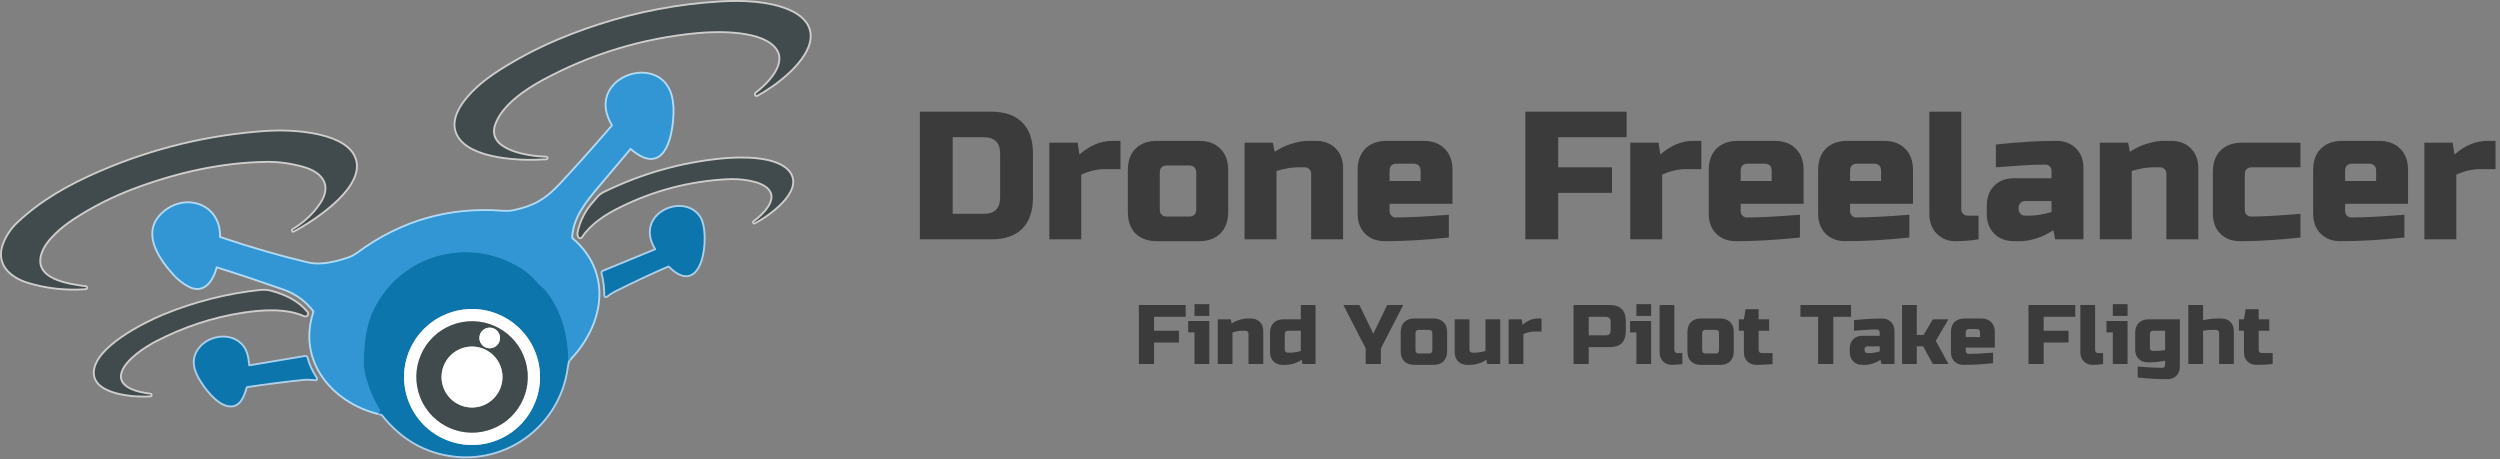 <svg width="1334" height="245" viewBox="0 0 1334 245" fill="none" xmlns="http://www.w3.org/2000/svg">
<rect x="0" y="0" width="1334" height="245" fill="#808080" stroke="none"/>
<path d="M528.801 59.587C536.134 59.587 541.682 61.501 545.446 65.329C549.274 69.093 551.189 74.641 551.189 81.974V105.335C551.189 112.667 549.274 118.248 545.446 122.076C541.682 125.84 536.134 127.722 528.801 127.722H490.84V59.587H528.801ZM533.668 81.974C533.668 76.134 530.748 73.214 524.908 73.214H508.361V114.095H524.908C530.748 114.095 533.668 111.175 533.668 105.335V81.974ZM589.61 90.247C585.522 90.247 581.304 91.221 576.956 93.168V127.722H559.922V76.134H575.009L575.983 82.46C581.563 77.594 587.404 75.16 593.503 75.16H597.884V90.247H589.61ZM655.354 113.121C655.354 117.988 653.959 121.817 651.168 124.607C648.443 127.333 644.647 128.695 639.78 128.695H617.393C612.526 128.695 608.697 127.333 605.907 124.607C603.181 121.817 601.819 117.988 601.819 113.121V90.734C601.819 85.867 603.181 82.071 605.907 79.346C608.697 76.555 612.526 75.16 617.393 75.16H639.78C644.647 75.16 648.443 76.555 651.168 79.346C653.959 82.071 655.354 85.867 655.354 90.734V113.121ZM638.32 92.194C638.32 89.599 637.022 88.301 634.426 88.301H622.746C620.15 88.301 618.853 89.599 618.853 92.194V111.661C618.853 114.257 620.15 115.555 622.746 115.555H634.426C637.022 115.555 638.32 114.257 638.32 111.661V92.194ZM692.817 89.274C689.378 89.274 685.484 89.923 681.136 91.221V127.722H664.103V76.134H679.19L680.163 81.001C683.213 78.989 686.328 77.529 689.507 76.62C692.752 75.647 695.477 75.16 697.684 75.16H702.064C706.476 75.16 710.013 76.491 712.673 79.151C715.334 81.812 716.664 85.348 716.664 89.761V127.722H699.63V92.681C699.63 91.707 699.306 90.896 698.657 90.247C698.008 89.599 697.197 89.274 696.224 89.274H692.817ZM745.367 87.327C742.771 87.327 741.474 88.625 741.474 91.221V96.574H758.021V91.221C758.021 88.625 756.723 87.327 754.127 87.327H745.367ZM773.108 126.749C760.584 128.046 749.228 128.695 739.04 128.695C734.628 128.695 731.091 127.365 728.43 124.704C725.77 122.044 724.44 118.507 724.44 114.095V90.734C724.44 85.867 725.802 82.071 728.528 79.346C731.318 76.555 735.147 75.16 740.014 75.16H759.481C764.348 75.16 768.144 76.555 770.869 79.346C773.659 82.071 775.055 85.867 775.055 90.734V108.741H741.474V112.635C741.474 113.608 741.798 114.419 742.447 115.068C743.096 115.717 743.907 116.042 744.88 116.042C751.305 116.042 760.714 115.555 773.108 114.582V126.749ZM831.453 127.722H813.932V59.587H867.954V73.214H831.453V89.274H860.167V102.901H831.453V127.722ZM899.584 90.247C895.496 90.247 891.278 91.221 886.93 93.168V127.722H869.897V76.134H884.984L885.957 82.46C891.538 77.594 897.378 75.16 903.478 75.16H907.858V90.247H899.584ZM932.72 87.327C930.125 87.327 928.827 88.625 928.827 91.221V96.574H945.374V91.221C945.374 88.625 944.076 87.327 941.481 87.327H932.72ZM960.461 126.749C947.937 128.046 936.581 128.695 926.394 128.695C921.981 128.695 918.444 127.365 915.784 124.704C913.123 122.044 911.793 118.507 911.793 114.095V90.734C911.793 85.867 913.156 82.071 915.881 79.346C918.672 76.555 922.5 75.16 927.367 75.16H946.834C951.701 75.16 955.497 76.555 958.222 79.346C961.013 82.071 962.408 85.867 962.408 90.734V108.741H928.827V112.635C928.827 113.608 929.151 114.419 929.8 115.068C930.449 115.717 931.26 116.042 932.234 116.042C938.658 116.042 948.067 115.555 960.461 114.582V126.749ZM991.084 87.327C988.489 87.327 987.191 88.625 987.191 91.221V96.574H1003.74V91.221C1003.74 88.625 1002.44 87.327 999.844 87.327H991.084ZM1018.83 126.749C1006.3 128.046 994.945 128.695 984.757 128.695C980.345 128.695 976.808 127.365 974.148 124.704C971.487 122.044 970.157 118.507 970.157 114.095V90.734C970.157 85.867 971.52 82.071 974.245 79.346C977.035 76.555 980.864 75.16 985.731 75.16H1005.2C1010.06 75.16 1013.86 76.555 1016.59 79.346C1019.38 82.071 1020.77 85.867 1020.77 90.734V108.741H987.191V112.635C987.191 113.608 987.515 114.419 988.164 115.068C988.813 115.717 989.624 116.042 990.597 116.042C997.022 116.042 1006.43 115.555 1018.83 114.582V126.749ZM1055.77 127.722C1051.43 128.371 1047.27 128.695 1043.32 128.695C1039.42 128.695 1036.15 127.365 1033.48 124.704C1030.82 122.044 1029.49 118.507 1029.49 114.095V59.587H1046.53V111.661C1046.53 112.635 1046.85 113.446 1047.5 114.095C1048.15 114.744 1048.96 115.068 1049.93 115.068H1055.77V127.722ZM1083.01 115.068C1086.45 115.068 1090.35 114.419 1094.69 113.121V107.281H1080.58C1079.61 107.281 1078.8 107.606 1078.15 108.255C1077.5 108.904 1077.17 109.715 1077.17 110.688V111.661C1077.17 112.635 1077.5 113.446 1078.15 114.095C1078.8 114.744 1079.61 115.068 1080.58 115.068H1083.01ZM1065.01 77.107C1076.88 75.809 1087.59 75.16 1097.13 75.16C1101.54 75.16 1105.08 76.491 1107.74 79.151C1110.4 81.812 1111.73 85.348 1111.73 89.761V127.722H1096.64L1095.67 122.855C1092.62 124.867 1089.47 126.359 1086.23 127.333C1083.05 128.241 1080.35 128.695 1078.15 128.695H1074.74C1070.33 128.695 1066.79 127.365 1064.13 124.704C1061.47 122.044 1060.14 118.507 1060.14 114.095V109.715C1060.14 105.302 1061.47 101.766 1064.13 99.105C1066.79 96.445 1070.33 95.114 1074.74 95.114H1094.69V91.221C1094.69 90.247 1094.37 89.436 1093.72 88.787C1093.07 88.138 1092.26 87.814 1091.29 87.814C1087.07 87.814 1082.4 88.009 1077.27 88.398C1072.21 88.787 1068.12 89.079 1065.01 89.274V77.107ZM1149.18 89.274C1145.74 89.274 1141.84 89.923 1137.5 91.221V127.722H1120.46V76.134H1135.55L1136.52 81.001C1139.57 78.989 1142.69 77.529 1145.87 76.62C1149.11 75.647 1151.84 75.16 1154.04 75.16H1158.42C1162.84 75.16 1166.37 76.491 1169.03 79.151C1171.69 81.812 1173.02 85.348 1173.02 89.761V127.722H1155.99V92.681C1155.99 91.707 1155.66 90.896 1155.02 90.247C1154.37 89.599 1153.56 89.274 1152.58 89.274H1149.18ZM1227.52 126.749C1215.39 128.046 1204.68 128.695 1195.4 128.695C1190.99 128.695 1187.45 127.365 1184.79 124.704C1182.13 122.044 1180.8 118.507 1180.8 114.095V91.707C1180.8 86.841 1182.16 83.045 1184.89 80.319C1187.68 77.529 1191.51 76.134 1196.37 76.134H1227.52V89.274H1201.73C1199.13 89.274 1197.83 90.572 1197.83 93.168V112.148C1197.83 113.121 1198.16 113.933 1198.81 114.582C1199.45 115.23 1200.27 115.555 1201.24 115.555C1207.08 115.555 1215.84 115.068 1227.52 114.095V126.749ZM1255.24 87.327C1252.65 87.327 1251.35 88.625 1251.35 91.221V96.574H1267.9V91.221C1267.9 88.625 1266.6 87.327 1264 87.327H1255.24ZM1282.98 126.749C1270.46 128.046 1259.1 128.695 1248.92 128.695C1244.5 128.695 1240.97 127.365 1238.31 124.704C1235.64 122.044 1234.31 118.507 1234.31 114.095V90.734C1234.31 85.867 1235.68 82.071 1238.4 79.346C1241.19 76.555 1245.02 75.16 1249.89 75.16H1269.36C1274.22 75.16 1278.02 76.555 1280.74 79.346C1283.53 82.071 1284.93 85.867 1284.93 90.734V108.741H1251.35V112.635C1251.35 113.608 1251.67 114.419 1252.32 115.068C1252.97 115.717 1253.78 116.042 1254.76 116.042C1261.18 116.042 1270.59 115.555 1282.98 114.582V126.749ZM1323.34 90.247C1319.25 90.247 1315.03 91.221 1310.69 93.168V127.722H1293.65V76.134H1308.74L1309.71 82.46C1315.29 77.594 1321.13 75.16 1327.23 75.16H1331.61V90.247H1323.34Z" fill="#3A3B3A"/>
<path d="M615.8 194.244H607.7V162.744H632.675V169.044H615.8V176.469H629.075V182.769H615.8V194.244ZM645.275 171.294V194.244H637.4V177.369H634.025V171.294H645.275ZM637.4 162.294H645.275V168.594H637.4V162.294ZM663.064 176.469C661.474 176.469 659.674 176.769 657.664 177.369V194.244H649.789V170.394H656.764L657.214 172.644C658.624 171.714 660.064 171.039 661.534 170.619C663.034 170.169 664.294 169.944 665.314 169.944H667.339C669.379 169.944 671.014 170.559 672.244 171.789C673.474 173.019 674.089 174.654 674.089 176.694V194.244H666.214V178.044C666.214 177.594 666.064 177.219 665.764 176.919C665.464 176.619 665.089 176.469 664.639 176.469H663.064ZM695.009 194.244L694.559 191.994C693.149 192.924 691.694 193.614 690.194 194.064C688.724 194.484 687.479 194.694 686.459 194.694H684.434C682.394 194.694 680.759 194.079 679.529 192.849C678.299 191.619 677.684 189.984 677.684 187.944V177.594C677.684 175.344 678.314 173.589 679.574 172.329C680.864 171.039 682.634 170.394 684.884 170.394H694.109V162.744H701.984V194.244H695.009ZM688.709 188.169C690.299 188.169 692.099 187.869 694.109 187.269V176.469H687.359C686.159 176.469 685.559 177.069 685.559 178.269V186.594C685.559 187.044 685.709 187.419 686.009 187.719C686.309 188.019 686.684 188.169 687.134 188.169H688.709ZM716.82 162.744H725.37L732.795 178.044L740.22 162.744H748.77L736.845 185.919V194.244H728.745V185.919L716.82 162.744ZM772.175 187.494C772.175 189.744 771.53 191.514 770.24 192.804C768.98 194.064 767.225 194.694 764.975 194.694H754.625C752.375 194.694 750.605 194.064 749.315 192.804C748.055 191.514 747.425 189.744 747.425 187.494V177.144C747.425 174.894 748.055 173.139 749.315 171.879C750.605 170.589 752.375 169.944 754.625 169.944H764.975C767.225 169.944 768.98 170.589 770.24 171.879C771.53 173.139 772.175 174.894 772.175 177.144V187.494ZM764.3 177.819C764.3 176.619 763.7 176.019 762.5 176.019H757.1C755.9 176.019 755.3 176.619 755.3 177.819V186.819C755.3 188.019 755.9 188.619 757.1 188.619H762.5C763.7 188.619 764.3 188.019 764.3 186.819V177.819ZM787.245 188.169C788.835 188.169 790.635 187.869 792.645 187.269V170.394H800.52V194.244H793.545L793.095 191.994C791.685 192.924 790.23 193.614 788.73 194.064C787.26 194.484 786.015 194.694 784.995 194.694H782.97C780.93 194.694 779.295 194.079 778.065 192.849C776.835 191.619 776.22 189.984 776.22 187.944V170.394H784.095V186.594C784.095 187.044 784.245 187.419 784.545 187.719C784.845 188.019 785.22 188.169 785.67 188.169H787.245ZM818.729 176.919C816.839 176.919 814.889 177.369 812.879 178.269V194.244H805.004V170.394H811.979L812.429 173.319C815.009 171.069 817.709 169.944 820.529 169.944H822.554V176.919H818.729ZM839.643 162.744H858.543C861.693 162.744 863.973 163.464 865.383 164.904C866.823 166.314 867.543 168.594 867.543 171.744V176.244C867.543 179.394 866.823 181.689 865.383 183.129C863.973 184.539 861.693 185.244 858.543 185.244H847.743V194.244H839.643V162.744ZM859.443 171.744C859.443 169.944 858.543 169.044 856.743 169.044H847.743V178.944H856.743C858.543 178.944 859.443 178.044 859.443 176.244V171.744ZM881.042 171.294V194.244H873.167V177.369H869.792V171.294H881.042ZM873.167 162.294H881.042V168.594H873.167V162.294ZM897.706 194.244C895.696 194.544 893.776 194.694 891.946 194.694C890.146 194.694 888.631 194.079 887.401 192.849C886.171 191.619 885.556 189.984 885.556 187.944V162.744H893.431V186.819C893.431 187.269 893.581 187.644 893.881 187.944C894.181 188.244 894.556 188.394 895.006 188.394H897.706V194.244ZM925.149 187.494C925.149 189.744 924.504 191.514 923.214 192.804C921.954 194.064 920.199 194.694 917.949 194.694H907.599C905.349 194.694 903.579 194.064 902.289 192.804C901.029 191.514 900.399 189.744 900.399 187.494V177.144C900.399 174.894 901.029 173.139 902.289 171.879C903.579 170.589 905.349 169.944 907.599 169.944H917.949C920.199 169.944 921.954 170.589 923.214 171.879C924.504 173.139 925.149 174.894 925.149 177.144V187.494ZM917.274 177.819C917.274 176.619 916.674 176.019 915.474 176.019H910.074C908.874 176.019 908.274 176.619 908.274 177.819V186.819C908.274 188.019 908.874 188.619 910.074 188.619H915.474C916.674 188.619 917.274 188.019 917.274 186.819V177.819ZM945.843 194.244C942.933 194.544 940.083 194.694 937.293 194.694C935.253 194.694 933.618 194.079 932.388 192.849C931.158 191.619 930.543 189.984 930.543 187.944V176.469H927.843V170.394H930.543L931.443 164.994H938.418V170.394H944.043V176.469H938.418V186.819C938.418 187.269 938.568 187.644 938.868 187.944C939.168 188.244 939.543 188.394 939.993 188.394H945.843V194.244ZM978.254 194.244H970.154V169.044H960.704V162.744H987.704V169.044H978.254V194.244ZM997.618 188.394C999.208 188.394 1001.01 188.094 1003.02 187.494V184.794H996.493C996.043 184.794 995.668 184.944 995.368 185.244C995.068 185.544 994.918 185.919 994.918 186.369V186.819C994.918 187.269 995.068 187.644 995.368 187.944C995.668 188.244 996.043 188.394 996.493 188.394H997.618ZM989.293 170.844C994.783 170.244 999.733 169.944 1004.14 169.944C1006.18 169.944 1007.82 170.559 1009.05 171.789C1010.28 173.019 1010.89 174.654 1010.89 176.694V194.244H1003.92L1003.47 191.994C1002.06 192.924 1000.6 193.614 999.103 194.064C997.633 194.484 996.388 194.694 995.368 194.694H993.793C991.753 194.694 990.118 194.079 988.888 192.849C987.658 191.619 987.043 189.984 987.043 187.944V185.919C987.043 183.879 987.658 182.244 988.888 181.014C990.118 179.784 991.753 179.169 993.793 179.169H1003.02V177.369C1003.02 176.919 1002.87 176.544 1002.57 176.244C1002.27 175.944 1001.89 175.794 1001.44 175.794C999.493 175.794 997.333 175.884 994.963 176.064C992.623 176.244 990.733 176.379 989.293 176.469V170.844ZM1022.81 184.794V194.244H1014.93V162.744H1022.81V178.719H1026.41L1031.36 170.394H1039.68L1032.93 181.869L1039.68 194.244H1031.36L1026.18 184.794H1022.81ZM1050.7 175.569C1049.5 175.569 1048.9 176.169 1048.9 177.369V179.844H1056.55V177.369C1056.55 176.169 1055.95 175.569 1054.75 175.569H1050.7ZM1063.52 193.794C1057.73 194.394 1052.48 194.694 1047.77 194.694C1045.73 194.694 1044.1 194.079 1042.87 192.849C1041.64 191.619 1041.02 189.984 1041.02 187.944V177.144C1041.02 174.894 1041.65 173.139 1042.91 171.879C1044.2 170.589 1045.97 169.944 1048.22 169.944H1057.22C1059.47 169.944 1061.23 170.589 1062.49 171.879C1063.78 173.139 1064.42 174.894 1064.42 177.144V185.469H1048.9V187.269C1048.9 187.719 1049.05 188.094 1049.35 188.394C1049.65 188.694 1050.02 188.844 1050.47 188.844C1053.44 188.844 1057.79 188.619 1063.52 188.169V193.794ZM1090.5 194.244H1082.4V162.744H1107.37V169.044H1090.5V176.469H1103.77V182.769H1090.5V194.244ZM1122.22 194.244C1120.21 194.544 1118.29 194.694 1116.46 194.694C1114.66 194.694 1113.15 194.079 1111.92 192.849C1110.69 191.619 1110.07 189.984 1110.07 187.944V162.744H1117.95V186.819C1117.95 187.269 1118.1 187.644 1118.4 187.944C1118.7 188.244 1119.07 188.394 1119.52 188.394H1122.22V194.244ZM1135.27 171.294V194.244H1127.39V177.369H1124.02V171.294H1135.27ZM1127.39 162.294H1135.27V168.594H1127.39V162.294ZM1155.3 192.444C1152.39 193.044 1149.84 193.344 1147.65 193.344H1146.08C1144.04 193.344 1142.4 192.729 1141.17 191.499C1139.94 190.269 1139.33 188.634 1139.33 186.594V177.594C1139.33 175.344 1139.96 173.589 1141.22 172.329C1142.51 171.039 1144.28 170.394 1146.53 170.394H1163.18V195.594C1163.18 197.634 1162.56 199.269 1161.33 200.499C1160.1 201.729 1158.47 202.344 1156.43 202.344C1151.72 202.344 1146.47 202.044 1140.68 201.444V195.594C1146.41 196.044 1150.76 196.269 1153.73 196.269C1154.18 196.269 1154.55 196.119 1154.85 195.819C1155.15 195.519 1155.3 195.144 1155.3 194.694V192.444ZM1149.9 187.269C1151.79 187.269 1153.59 187.119 1155.3 186.819V176.469H1149C1147.8 176.469 1147.2 177.069 1147.2 178.269V185.694C1147.2 186.144 1147.35 186.519 1147.65 186.819C1147.95 187.119 1148.33 187.269 1148.78 187.269H1149.9ZM1175.56 170.844C1178.47 170.244 1181.02 169.944 1183.21 169.944H1185.23C1187.27 169.944 1188.91 170.559 1190.14 171.789C1191.37 173.019 1191.98 174.654 1191.98 176.694V194.244H1184.11V177.594C1184.11 177.144 1183.96 176.769 1183.66 176.469C1183.36 176.169 1182.98 176.019 1182.53 176.019H1180.96C1179.82 176.019 1178.77 176.079 1177.81 176.199C1176.88 176.319 1176.13 176.409 1175.56 176.469V194.244H1167.68V162.744H1175.56V170.844ZM1212.68 194.244C1209.77 194.544 1206.92 194.694 1204.13 194.694C1202.09 194.694 1200.45 194.079 1199.22 192.849C1197.99 191.619 1197.38 189.984 1197.38 187.944V176.469H1194.68V170.394H1197.38L1198.28 164.994H1205.25V170.394H1210.88V176.469H1205.25V186.819C1205.25 187.269 1205.4 187.644 1205.7 187.944C1206 188.244 1206.38 188.394 1206.83 188.394H1212.68V194.244Z" fill="#3A3B3A"/>
<path d="M45.835 153.255C36.735 151.975 16.835 149.555 21.775 134.885C24.155 127.815 32.745 120.615 39.365 116.325C49.645 109.675 60.495 104.225 71.915 99.985C94.725 91.515 118.435 86.185 142.515 85.875C148.775 85.805 155.275 86.705 162.015 88.585C172.585 91.545 177.955 98.885 171.185 108.895C167.345 114.575 162.395 119.185 156.325 122.725C156.295 122.745 156.285 122.765 156.295 122.805C156.325 122.885 156.335 122.955 156.335 123.035C156.335 123.165 156.385 123.205 156.505 123.145C166.905 117.675 196.995 98.395 188.495 82.885C181.785 70.635 154.335 69.565 143.075 70.295C111.855 72.305 81.965 79.485 53.395 91.825C37.165 98.845 22.245 107.105 9.445 119.245C6.275 122.245 3.875 125.825 2.225 129.975C-2.045 140.725 5.745 147.625 15.005 150.455C24.745 153.425 34.945 154.555 45.615 153.845C45.895 153.825 46.045 153.705 46.045 153.485C46.025 153.365 45.945 153.275 45.835 153.255Z" stroke="#CFCECD" stroke-width="2"/>
<path d="M291.595 84.135C282.635 83.915 258.405 80.835 263.905 65.955C267.695 55.675 279.925 47.325 289.705 42.065C315.545 28.175 343.015 19.875 372.095 17.165C382.995 16.155 407.925 15.515 414.935 26.295C420.255 34.475 409.925 45.065 403.455 49.895C403.335 49.985 403.285 50.135 403.325 50.285C403.345 50.365 403.375 50.455 403.395 50.535C403.445 50.695 403.615 50.785 403.775 50.745C403.795 50.735 403.815 50.735 403.825 50.725C413.485 45.535 428.455 34.155 431.535 23.125C433.955 14.475 428.205 8.765 420.765 5.605C410.155 1.105 396.375 0.525 384.155 1.275C362.095 2.615 340.585 6.685 319.615 13.465C299.755 19.895 281.255 28.125 263.855 39.765C255.415 45.405 238.085 59.975 244.365 71.985C250.965 84.625 278.935 85.405 290.425 84.545C290.435 84.545 290.645 84.565 291.035 84.595C291.265 84.615 291.485 84.525 291.685 84.345C291.735 84.305 291.735 84.225 291.695 84.175C291.665 84.155 291.625 84.135 291.595 84.135Z" stroke="#CFCECD" stroke-width="2"/>
<path d="M201.985 220.485C203.155 220.615 203.955 220.935 204.365 221.455C214.435 234.165 227.125 241.405 242.435 243.165C271.815 246.565 298.475 225.605 302.425 196.355C302.645 194.725 302.915 193.395 303.235 192.365" stroke="#AECFE9" stroke-width="2"/>
<path d="M303.235 192.365C321.635 173.615 326.865 145.975 305.105 127.425C304.905 127.255 304.805 127.015 304.815 126.765C305.365 115.905 312.065 107.665 319.135 99.265C324.785 92.555 330.455 85.835 336.155 79.105C336.345 78.885 336.555 78.865 336.775 79.055C353.535 93.695 358.105 74.415 358.805 62.255C359.135 56.605 358.565 52.065 357.105 48.635C348.775 29.055 312.815 42.745 326.865 66.415C327.055 66.735 327.025 67.135 326.785 67.415C317.685 77.995 308.535 88.245 299.335 98.145C291.495 106.585 285.385 110.195 274.365 112.605C272.515 113.005 270.455 113.125 268.155 112.945C239.825 110.805 214.205 118.155 191.285 134.995C189.455 136.335 187.685 137.295 185.955 137.885C179.425 140.095 171.195 142.145 164.445 140.565C149.775 137.135 134.075 132.595 117.335 126.955C117.075 126.865 116.905 126.615 116.915 126.345C117.315 109.015 98.655 103.105 86.945 113.835C75.905 123.955 84.715 137.055 92.585 145.955C95.105 148.805 97.935 151.025 101.055 152.615C108.825 156.545 113.365 149.385 115.155 142.535C115.245 142.195 115.455 142.075 115.785 142.185C126.365 145.475 138.195 149.425 151.295 154.005C157.915 156.325 163.335 160.245 167.575 165.785C167.745 166.015 167.795 166.315 167.715 166.585C159.055 192.655 177.635 214.375 201.985 220.485" stroke="#B3DAF3" stroke-width="2"/>
<path d="M303.235 192.365C303.155 177.825 299.225 165.485 291.445 155.355C290.245 153.795 287.845 152.175 286.165 150.185C283.925 147.525 281.335 145.245 278.375 143.365C250.505 125.615 214.125 135.425 199.405 165.075C195.275 173.385 194.485 182.415 194.105 191.535C193.975 194.655 194.255 197.555 194.945 200.245C196.615 206.745 199.195 212.885 202.685 218.665C202.845 218.935 202.845 219.205 202.665 219.465L201.975 220.475" stroke="#64AADD" stroke-width="2"/>
<path d="M421.295 92.335C415.165 83.455 394.595 84.135 385.305 85.035C363.555 87.135 342.615 93.075 322.495 102.845C319.615 104.255 318.765 105.975 316.955 107.945C312.715 112.605 309.945 118.025 308.645 124.205C308.565 124.585 308.575 124.945 308.675 125.275C308.795 125.645 308.915 125.975 309.035 126.275C309.165 126.585 309.525 126.725 309.835 126.595C309.945 126.545 310.035 126.465 310.105 126.375C314.945 119.005 322.955 113.955 330.715 110.125C348.905 101.125 368.115 96.125 388.355 95.125C394.695 94.805 406.045 95.745 410.455 100.665C415.845 106.685 407.375 114.875 402.305 118.545C402.265 118.575 402.255 118.605 402.285 118.645C402.305 118.665 402.315 118.685 402.325 118.705C402.365 118.785 402.425 118.815 402.495 118.775C409.785 115.005 428.075 102.175 421.295 92.335Z" stroke="#CFCECD" stroke-width="2"/>
<path d="M80.225 210.555C74.405 209.945 61.365 207.385 64.495 198.265C66.825 191.485 76.955 184.835 83.245 181.585C97.855 174.015 113.325 168.905 129.235 166.435C139.485 164.845 152.755 163.865 162.515 168.315C163.025 168.545 163.625 168.315 163.855 167.815C164.015 167.465 163.965 167.055 163.715 166.755C158.875 160.875 151.805 157.575 144.605 155.645C142.745 155.145 140.735 155.005 138.585 155.245C120.915 157.165 103.835 161.515 87.355 168.295C77.315 172.415 50.505 185.725 50.545 198.965C50.585 210.355 72.615 211.625 80.215 211.015C80.345 211.015 80.445 210.915 80.445 210.795C80.445 210.655 80.345 210.555 80.225 210.555Z" stroke="#CFCECD" stroke-width="2"/>
<path d="M132.525 195.005C131.955 189.965 131.395 185.765 127.125 182.605C121.255 178.255 111.985 179.845 107.195 185.215C103.135 189.745 102.825 195.095 106.255 201.255C109.245 206.615 115.555 215.045 121.665 216.245C127.625 217.425 129.705 211.645 131.185 206.595C131.265 206.325 131.485 206.135 131.765 206.085C141.885 204.555 152.035 203.255 162.225 202.205C164.185 201.995 166.245 202.275 168.315 202.395C168.775 202.425 168.875 202.235 168.625 201.855C166.335 198.445 164.645 194.755 163.555 190.775C163.495 190.535 163.255 190.385 163.005 190.425L133.085 195.435C132.755 195.485 132.565 195.345 132.525 195.005Z" stroke="#AECFE9" stroke-width="2"/>
<path d="M349.795 133.435L321.745 144.995C321.445 145.125 321.345 145.345 321.425 145.655C322.485 149.585 322.995 153.595 322.955 157.675C322.945 157.885 323.115 158.065 323.325 158.075C323.425 158.075 323.515 158.045 323.595 157.975C324.915 156.865 326.375 155.905 327.985 155.095C337.315 150.395 346.795 145.945 356.425 141.745C356.695 141.635 357.005 141.685 357.205 141.895C374.995 159.795 378.425 124.625 373.465 116.345C365.305 102.725 338.615 114.275 350.045 132.695C350.235 133.035 350.155 133.275 349.795 133.435Z" stroke="#AECFE9" stroke-width="2"/>
<path d="M286.755 191.195C281.245 171.935 261.165 160.785 241.905 166.295C222.645 171.805 211.495 191.885 217.005 211.145C222.515 230.405 242.595 241.555 261.855 236.045C281.125 230.535 292.275 210.455 286.755 191.195Z" stroke="#AECFE9" stroke-width="2"/>
<path d="M280.475 192.965C275.955 177.175 259.495 168.045 243.715 172.555C227.925 177.075 218.795 193.535 223.305 209.315C227.825 225.105 244.285 234.235 260.065 229.725C275.855 225.205 284.995 208.745 280.475 192.965Z" stroke="#CFCECD" stroke-width="2"/>
<path d="M266.605 178.815C265.765 175.885 262.715 174.195 259.785 175.035C256.855 175.875 255.165 178.925 256.005 181.855C256.845 184.785 259.895 186.475 262.825 185.635C265.755 184.795 267.445 181.745 266.605 178.815Z" stroke="#CFCECD" stroke-width="2"/>
<path d="M267.494 196.715C265.024 188.085 256.024 183.095 247.394 185.555C238.764 188.025 233.774 197.025 236.234 205.655C238.704 214.285 247.704 219.275 256.334 216.815C264.964 214.345 269.964 205.345 267.494 196.715Z" stroke="#CFCECD" stroke-width="2"/>
<path d="M45.835 153.255C45.945 153.265 46.025 153.365 46.025 153.475C46.025 153.695 45.875 153.815 45.595 153.835C34.925 154.555 24.725 153.425 14.985 150.445C5.725 147.615 -2.075 140.715 2.205 129.965C3.855 125.805 6.265 122.235 9.425 119.235C22.225 107.095 37.145 98.835 53.375 91.815C81.945 79.475 111.845 72.295 143.055 70.285C154.305 69.555 181.765 70.625 188.475 82.875C196.975 98.385 166.885 117.665 156.485 123.135C156.365 123.195 156.315 123.165 156.315 123.025C156.315 122.955 156.305 122.875 156.275 122.795C156.265 122.755 156.275 122.725 156.305 122.715C162.375 119.175 167.335 114.565 171.165 108.885C177.935 98.875 172.575 91.535 161.995 88.575C155.265 86.695 148.765 85.795 142.495 85.865C118.415 86.175 94.705 91.505 71.895 99.975C60.475 104.215 49.625 109.665 39.345 116.315C32.725 120.605 24.135 127.805 21.755 134.875C16.835 149.555 36.735 151.975 45.835 153.255Z" fill="#414B4D"/>
<path d="M291.594 84.135C291.664 84.135 291.714 84.195 291.714 84.255C291.714 84.285 291.694 84.325 291.674 84.345C291.474 84.525 291.264 84.615 291.024 84.595C290.624 84.565 290.424 84.545 290.414 84.545C278.924 85.415 250.954 84.625 244.354 71.985C238.074 59.975 255.404 45.405 263.844 39.765C281.244 28.125 299.744 19.895 319.604 13.465C340.574 6.675 362.084 2.615 384.144 1.275C396.374 0.525 410.154 1.115 420.754 5.605C428.204 8.765 433.954 14.465 431.524 23.125C428.444 34.155 413.474 45.545 403.814 50.725C403.664 50.805 403.484 50.745 403.404 50.595C403.394 50.575 403.384 50.555 403.384 50.545C403.364 50.465 403.334 50.375 403.314 50.295C403.274 50.145 403.324 49.995 403.444 49.905C409.914 45.065 420.234 34.485 414.924 26.305C407.924 15.525 382.984 16.155 372.084 17.175C343.004 19.885 315.544 28.185 289.694 42.075C279.914 47.335 267.694 55.685 263.894 65.965C258.404 80.835 282.634 83.915 291.594 84.135Z" fill="#414B4D"/>
<path d="M303.235 192.365C303.155 177.825 299.225 165.485 291.445 155.355C290.245 153.795 287.845 152.175 286.165 150.185C283.925 147.525 281.335 145.245 278.375 143.365C250.505 125.615 214.125 135.425 199.405 165.075C195.275 173.385 194.485 182.415 194.105 191.535C193.975 194.655 194.255 197.555 194.945 200.245C196.615 206.745 199.195 212.885 202.685 218.665C202.845 218.935 202.845 219.205 202.665 219.465L201.975 220.475C177.635 214.365 159.045 192.645 167.705 166.575C167.795 166.305 167.745 166.005 167.565 165.775C163.325 160.245 157.895 156.315 151.285 153.995C138.195 149.405 126.355 145.465 115.775 142.175C115.445 142.075 115.235 142.185 115.145 142.525C113.355 149.375 108.805 156.535 101.045 152.605C97.915 151.015 95.095 148.795 92.575 145.945C84.695 137.035 75.885 123.945 86.935 113.825C98.645 103.085 117.305 109.005 116.905 126.335C116.895 126.615 117.065 126.865 117.325 126.945C134.065 132.585 149.775 137.125 164.435 140.555C171.185 142.135 179.415 140.085 185.945 137.875C187.675 137.295 189.445 136.325 191.275 134.985C214.185 118.145 239.815 110.795 268.145 112.935C270.435 113.105 272.505 112.995 274.355 112.595C285.385 110.185 291.485 106.575 299.325 98.135C308.525 88.225 317.685 77.985 326.775 67.405C327.015 67.125 327.055 66.715 326.855 66.405C312.805 42.735 348.765 29.035 357.095 48.625C358.555 52.065 359.125 56.605 358.795 62.245C358.095 74.405 353.525 93.685 336.765 79.045C336.545 78.855 336.335 78.875 336.145 79.095C330.445 85.825 324.775 92.545 319.125 99.255C312.055 107.655 305.355 115.885 304.805 126.755C304.795 127.005 304.895 127.255 305.095 127.415C326.865 145.975 321.645 173.615 303.235 192.365Z" fill="#3196D3"/>
<path d="M385.304 85.045C394.594 84.145 415.164 83.465 421.294 92.345C428.074 102.185 409.784 115.015 402.484 118.785C402.414 118.825 402.364 118.795 402.314 118.715C402.304 118.695 402.294 118.675 402.274 118.655C402.244 118.615 402.254 118.585 402.294 118.555C407.374 114.885 415.834 106.695 410.444 100.675C406.034 95.755 394.684 94.825 388.344 95.135C368.104 96.135 348.894 101.135 330.704 110.135C322.954 113.965 314.944 119.005 310.094 126.385C309.904 126.665 309.534 126.745 309.244 126.555C309.144 126.485 309.064 126.395 309.024 126.285C308.904 125.995 308.784 125.665 308.664 125.285C308.564 124.955 308.554 124.595 308.634 124.215C309.934 118.035 312.714 112.615 316.944 107.955C318.744 105.975 319.594 104.255 322.484 102.855C342.614 93.075 363.544 87.135 385.304 85.045Z" fill="#414B4D"/>
<path d="M80.225 210.555C80.355 210.555 80.454 210.655 80.445 210.785C80.445 210.915 80.344 211.015 80.215 211.005C72.615 211.615 50.575 210.335 50.544 198.955C50.505 185.715 77.314 172.415 87.355 168.285C103.834 161.505 120.914 157.155 138.584 155.235C140.734 155.005 142.744 155.135 144.604 155.635C151.804 157.565 158.864 160.865 163.714 166.745C164.074 167.165 164.014 167.805 163.584 168.155C163.284 168.405 162.874 168.455 162.514 168.295C152.754 163.845 139.494 164.825 129.234 166.415C113.314 168.895 97.855 174.005 83.245 181.565C76.954 184.815 66.825 191.465 64.495 198.245C61.355 207.385 74.404 209.945 80.225 210.555Z" fill="#414B4D"/>
<path d="M303.234 192.365C302.914 193.395 302.644 194.725 302.424 196.355C298.474 225.605 271.814 246.565 242.434 243.165C227.124 241.395 214.434 234.165 204.364 221.455C203.954 220.935 203.154 220.615 201.984 220.485L202.674 219.475C202.844 219.215 202.854 218.945 202.694 218.675C199.204 212.895 196.624 206.755 194.954 200.255C194.264 197.565 193.984 194.665 194.114 191.545C194.494 182.425 195.284 173.395 199.414 165.085C214.134 135.425 250.514 125.625 278.384 143.375C281.334 145.255 283.934 147.535 286.174 150.195C287.854 152.185 290.254 153.805 291.454 155.365C299.224 165.485 303.154 177.825 303.234 192.365ZM286.754 191.195C281.244 171.935 261.164 160.785 241.904 166.295C222.644 171.805 211.494 191.885 217.004 211.145C222.514 230.405 242.594 241.555 261.854 236.045C281.124 230.535 292.274 210.455 286.754 191.195Z" fill="#0B75AC"/>
<path d="M133.085 195.425L163.005 190.415C163.255 190.375 163.485 190.525 163.555 190.765C164.645 194.745 166.335 198.435 168.625 201.845C168.885 202.235 168.775 202.415 168.315 202.385C166.245 202.255 164.195 201.985 162.225 202.195C152.035 203.245 141.885 204.535 131.765 206.075C131.485 206.125 131.265 206.315 131.185 206.585C129.705 211.625 127.635 217.415 121.665 216.235C115.555 215.035 109.235 206.605 106.255 201.245C102.825 195.085 103.135 189.735 107.195 185.205C111.995 179.835 121.255 178.255 127.125 182.595C131.395 185.755 131.955 189.965 132.525 194.995C132.565 195.345 132.755 195.485 133.085 195.425Z" fill="#0B75AC"/>
<path d="M349.795 133.435C350.155 133.285 350.235 133.035 350.035 132.705C338.605 114.275 365.285 102.735 373.455 116.355C378.415 124.635 374.985 159.805 357.195 141.905C356.995 141.705 356.685 141.645 356.415 141.755C346.785 145.965 337.305 150.415 327.975 155.105C326.375 155.915 324.915 156.875 323.585 157.985C323.425 158.125 323.185 158.115 323.045 157.955C322.975 157.885 322.945 157.785 322.945 157.685C322.985 153.605 322.475 149.595 321.415 145.665C321.335 145.355 321.435 145.125 321.735 145.005L349.795 133.435Z" fill="#0B75AC"/>
<path d="M286.755 191.195C292.265 210.455 281.115 230.535 261.855 236.045C242.595 241.555 222.515 230.405 217.005 211.145C211.495 191.885 222.645 171.805 241.905 166.295C261.165 160.785 281.245 171.925 286.755 191.195ZM280.475 192.965C275.955 177.175 259.495 168.045 243.715 172.555C227.925 177.075 218.795 193.535 223.305 209.315C227.825 225.105 244.285 234.235 260.065 229.725C275.855 225.205 284.995 208.745 280.475 192.965Z" fill="white"/>
<path d="M280.475 192.965C284.995 208.755 275.855 225.215 260.065 229.725C244.275 234.245 227.815 225.105 223.305 209.315C218.785 193.525 227.925 177.065 243.715 172.555C259.505 168.035 275.965 177.175 280.475 192.965ZM266.605 178.815C265.765 175.885 262.715 174.195 259.785 175.035C256.855 175.875 255.165 178.925 256.005 181.855C256.845 184.785 259.895 186.475 262.825 185.635C265.755 184.795 267.445 181.745 266.605 178.815ZM267.495 196.715C265.025 188.085 256.025 183.095 247.395 185.555C238.765 188.025 233.775 197.025 236.235 205.655C238.705 214.285 247.705 219.275 256.335 216.815C264.965 214.345 269.965 205.345 267.495 196.715Z" fill="#414B4D"/>
<path d="M261.304 185.845C264.348 185.845 266.814 183.378 266.814 180.335C266.814 177.292 264.348 174.825 261.304 174.825C258.261 174.825 255.794 177.292 255.794 180.335C255.794 183.378 258.261 185.845 261.304 185.845Z" fill="white"/>
<path d="M251.865 217.435C260.839 217.435 268.115 210.16 268.115 201.185C268.115 192.21 260.839 184.935 251.865 184.935C242.89 184.935 235.615 192.21 235.615 201.185C235.615 210.16 242.89 217.435 251.865 217.435Z" fill="white"/>
</svg>
